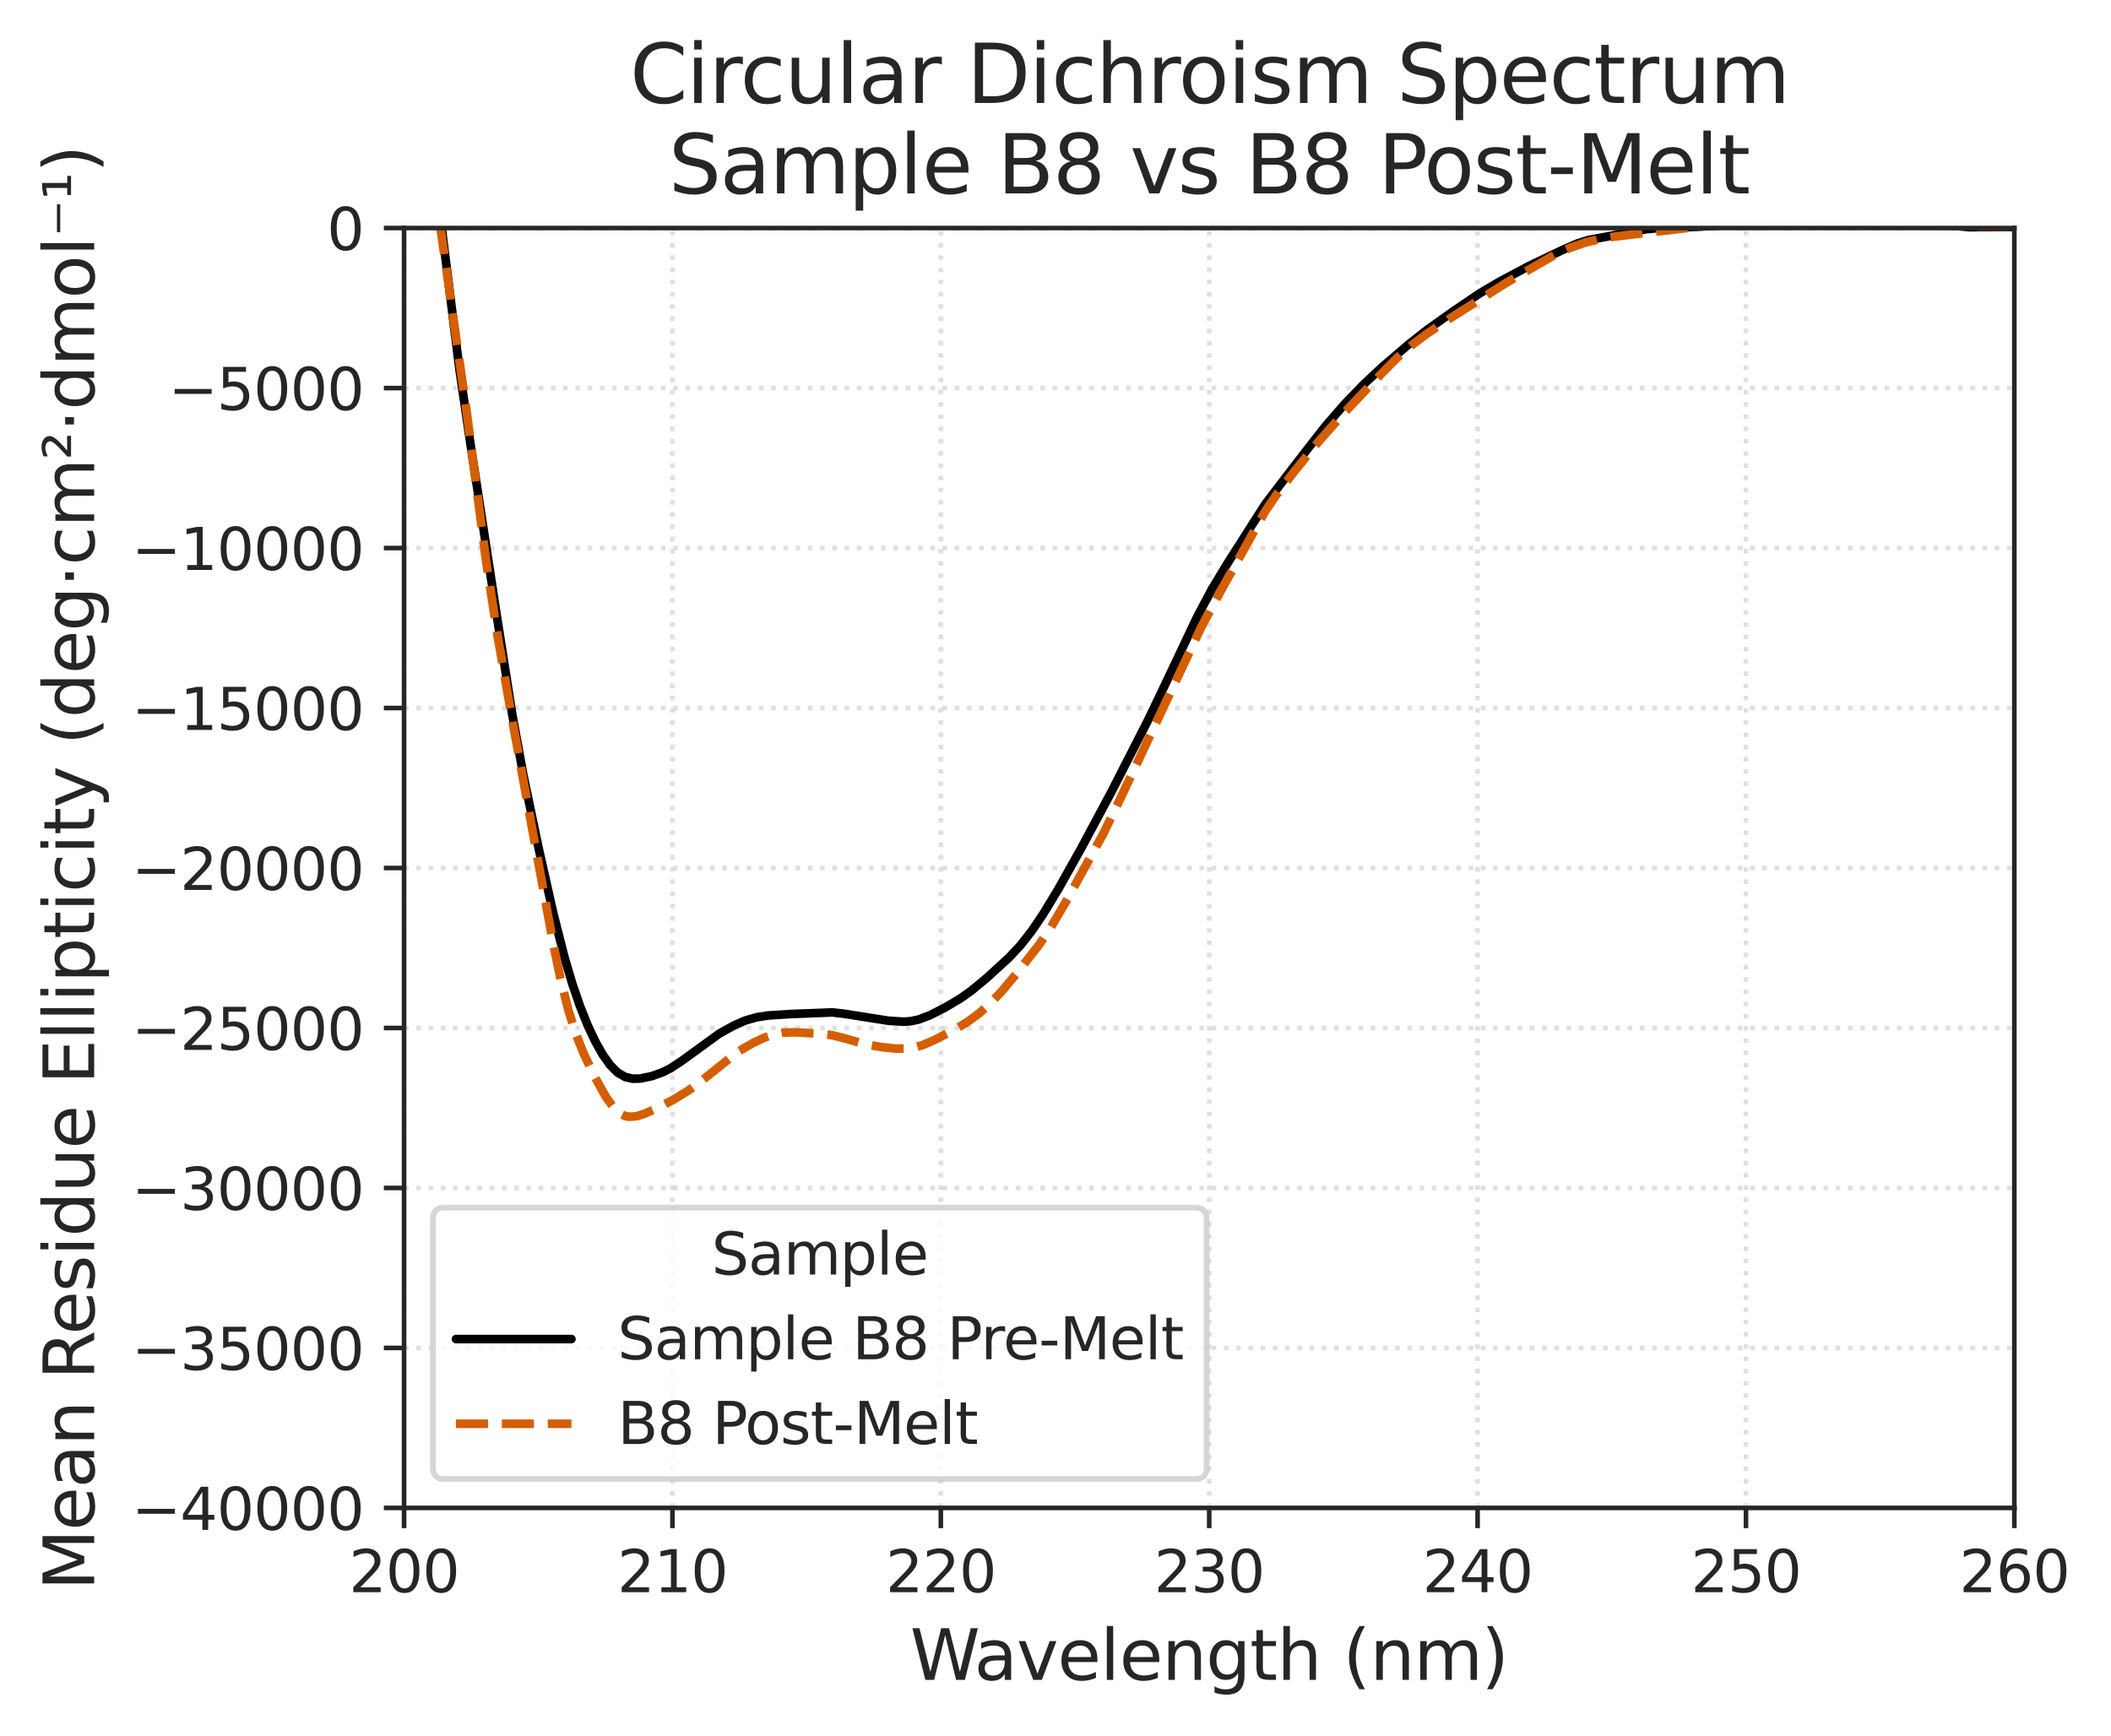 <?xml version="1.0" encoding="utf-8" standalone="no"?>
<!DOCTYPE svg PUBLIC "-//W3C//DTD SVG 1.1//EN"
  "http://www.w3.org/Graphics/SVG/1.1/DTD/svg11.dtd">
<svg xmlns:xlink="http://www.w3.org/1999/xlink" width="365.75pt" height="300.767pt" viewBox="0 0 365.75 300.767" xmlns="http://www.w3.org/2000/svg" version="1.1">
 <defs>
  <style type="text/css">*{stroke-linejoin: round; stroke-linecap: butt}</style>
 </defs>
 <g id="figure_1">
  <g id="patch_1">
   <path d="M 0 300.767 
L 365.75 300.767 
L 365.75 0 
L 0 0 
z
" style="fill: #ffffff"/>
  </g>
  <g id="axes_1">
   <g id="patch_2">
    <path d="M 70.006 261.275 
L 349.006 261.275 
L 349.006 39.515 
L 70.006 39.515 
z
" style="fill: #ffffff"/>
   </g>
   <g id="matplotlib.axis_1">
    <g id="xtick_1">
     <g id="line2d_1">
      <path d="M 70.006 261.275 
L 70.006 39.515 
" clip-path="url(#p752bbd2d7e)" style="fill: none; stroke-dasharray: 0.8,1.32; stroke-dashoffset: 0; stroke: #cccccc; stroke-opacity: 0.6; stroke-width: 0.8"/>
     </g>
     <g id="line2d_2">
      <defs>
       <path id="m4a49bbbcc8" d="M 0 0 
L 0 3.5 
" style="stroke: #262626; stroke-width: 0.8"/>
      </defs>
      <g>
       <use xlink:href="#m4a49bbbcc8" x="70.006" y="261.275" style="fill: #262626; stroke: #262626; stroke-width: 0.8"/>
      </g>
     </g>
     <g id="text_1">
      <!-- 200 -->
      <g style="fill: #262626" transform="translate(60.462 275.873)scale(0.1 -0.1)">
       <defs>
        <path id="DejaVuSans-32" d="M 1228 531 
L 3431 531 
L 3431 0 
L 469 0 
L 469 531 
Q 828 903 1448 1529 
Q 2069 2156 2228 2338 
Q 2531 2678 2651 2914 
Q 2772 3150 2772 3378 
Q 2772 3750 2511 3984 
Q 2250 4219 1831 4219 
Q 1534 4219 1204 4116 
Q 875 4013 500 3803 
L 500 4441 
Q 881 4594 1212 4672 
Q 1544 4750 1819 4750 
Q 2544 4750 2975 4387 
Q 3406 4025 3406 3419 
Q 3406 3131 3298 2873 
Q 3191 2616 2906 2266 
Q 2828 2175 2409 1742 
Q 1991 1309 1228 531 
z
" transform="scale(0.016)"/>
        <path id="DejaVuSans-30" d="M 2034 4250 
Q 1547 4250 1301 3770 
Q 1056 3291 1056 2328 
Q 1056 1369 1301 889 
Q 1547 409 2034 409 
Q 2525 409 2770 889 
Q 3016 1369 3016 2328 
Q 3016 3291 2770 3770 
Q 2525 4250 2034 4250 
z
M 2034 4750 
Q 2819 4750 3233 4129 
Q 3647 3509 3647 2328 
Q 3647 1150 3233 529 
Q 2819 -91 2034 -91 
Q 1250 -91 836 529 
Q 422 1150 422 2328 
Q 422 3509 836 4129 
Q 1250 4750 2034 4750 
z
" transform="scale(0.016)"/>
       </defs>
       <use xlink:href="#DejaVuSans-32"/>
       <use xlink:href="#DejaVuSans-30" x="63.623"/>
       <use xlink:href="#DejaVuSans-30" x="127.246"/>
      </g>
     </g>
    </g>
    <g id="xtick_2">
     <g id="line2d_3">
      <path d="M 116.506 261.275 
L 116.506 39.515 
" clip-path="url(#p752bbd2d7e)" style="fill: none; stroke-dasharray: 0.8,1.32; stroke-dashoffset: 0; stroke: #cccccc; stroke-opacity: 0.6; stroke-width: 0.8"/>
     </g>
     <g id="line2d_4">
      <g>
       <use xlink:href="#m4a49bbbcc8" x="116.506" y="261.275" style="fill: #262626; stroke: #262626; stroke-width: 0.8"/>
      </g>
     </g>
     <g id="text_2">
      <!-- 210 -->
      <g style="fill: #262626" transform="translate(106.962 275.873)scale(0.1 -0.1)">
       <defs>
        <path id="DejaVuSans-31" d="M 794 531 
L 1825 531 
L 1825 4091 
L 703 3866 
L 703 4441 
L 1819 4666 
L 2450 4666 
L 2450 531 
L 3481 531 
L 3481 0 
L 794 0 
L 794 531 
z
" transform="scale(0.016)"/>
       </defs>
       <use xlink:href="#DejaVuSans-32"/>
       <use xlink:href="#DejaVuSans-31" x="63.623"/>
       <use xlink:href="#DejaVuSans-30" x="127.246"/>
      </g>
     </g>
    </g>
    <g id="xtick_3">
     <g id="line2d_5">
      <path d="M 163.006 261.275 
L 163.006 39.515 
" clip-path="url(#p752bbd2d7e)" style="fill: none; stroke-dasharray: 0.8,1.32; stroke-dashoffset: 0; stroke: #cccccc; stroke-opacity: 0.6; stroke-width: 0.8"/>
     </g>
     <g id="line2d_6">
      <g>
       <use xlink:href="#m4a49bbbcc8" x="163.006" y="261.275" style="fill: #262626; stroke: #262626; stroke-width: 0.8"/>
      </g>
     </g>
     <g id="text_3">
      <!-- 220 -->
      <g style="fill: #262626" transform="translate(153.462 275.873)scale(0.1 -0.1)">
       <use xlink:href="#DejaVuSans-32"/>
       <use xlink:href="#DejaVuSans-32" x="63.623"/>
       <use xlink:href="#DejaVuSans-30" x="127.246"/>
      </g>
     </g>
    </g>
    <g id="xtick_4">
     <g id="line2d_7">
      <path d="M 209.506 261.275 
L 209.506 39.515 
" clip-path="url(#p752bbd2d7e)" style="fill: none; stroke-dasharray: 0.8,1.32; stroke-dashoffset: 0; stroke: #cccccc; stroke-opacity: 0.6; stroke-width: 0.8"/>
     </g>
     <g id="line2d_8">
      <g>
       <use xlink:href="#m4a49bbbcc8" x="209.506" y="261.275" style="fill: #262626; stroke: #262626; stroke-width: 0.8"/>
      </g>
     </g>
     <g id="text_4">
      <!-- 230 -->
      <g style="fill: #262626" transform="translate(199.962 275.873)scale(0.1 -0.1)">
       <defs>
        <path id="DejaVuSans-33" d="M 2597 2516 
Q 3050 2419 3304 2112 
Q 3559 1806 3559 1356 
Q 3559 666 3084 287 
Q 2609 -91 1734 -91 
Q 1441 -91 1130 -33 
Q 819 25 488 141 
L 488 750 
Q 750 597 1062 519 
Q 1375 441 1716 441 
Q 2309 441 2620 675 
Q 2931 909 2931 1356 
Q 2931 1769 2642 2001 
Q 2353 2234 1838 2234 
L 1294 2234 
L 1294 2753 
L 1863 2753 
Q 2328 2753 2575 2939 
Q 2822 3125 2822 3475 
Q 2822 3834 2567 4026 
Q 2313 4219 1838 4219 
Q 1578 4219 1281 4162 
Q 984 4106 628 3988 
L 628 4550 
Q 988 4650 1302 4700 
Q 1616 4750 1894 4750 
Q 2613 4750 3031 4423 
Q 3450 4097 3450 3541 
Q 3450 3153 3228 2886 
Q 3006 2619 2597 2516 
z
" transform="scale(0.016)"/>
       </defs>
       <use xlink:href="#DejaVuSans-32"/>
       <use xlink:href="#DejaVuSans-33" x="63.623"/>
       <use xlink:href="#DejaVuSans-30" x="127.246"/>
      </g>
     </g>
    </g>
    <g id="xtick_5">
     <g id="line2d_9">
      <path d="M 256.006 261.275 
L 256.006 39.515 
" clip-path="url(#p752bbd2d7e)" style="fill: none; stroke-dasharray: 0.8,1.32; stroke-dashoffset: 0; stroke: #cccccc; stroke-opacity: 0.6; stroke-width: 0.8"/>
     </g>
     <g id="line2d_10">
      <g>
       <use xlink:href="#m4a49bbbcc8" x="256.006" y="261.275" style="fill: #262626; stroke: #262626; stroke-width: 0.8"/>
      </g>
     </g>
     <g id="text_5">
      <!-- 240 -->
      <g style="fill: #262626" transform="translate(246.462 275.873)scale(0.1 -0.1)">
       <defs>
        <path id="DejaVuSans-34" d="M 2419 4116 
L 825 1625 
L 2419 1625 
L 2419 4116 
z
M 2253 4666 
L 3047 4666 
L 3047 1625 
L 3713 1625 
L 3713 1100 
L 3047 1100 
L 3047 0 
L 2419 0 
L 2419 1100 
L 313 1100 
L 313 1709 
L 2253 4666 
z
" transform="scale(0.016)"/>
       </defs>
       <use xlink:href="#DejaVuSans-32"/>
       <use xlink:href="#DejaVuSans-34" x="63.623"/>
       <use xlink:href="#DejaVuSans-30" x="127.246"/>
      </g>
     </g>
    </g>
    <g id="xtick_6">
     <g id="line2d_11">
      <path d="M 302.506 261.275 
L 302.506 39.515 
" clip-path="url(#p752bbd2d7e)" style="fill: none; stroke-dasharray: 0.8,1.32; stroke-dashoffset: 0; stroke: #cccccc; stroke-opacity: 0.6; stroke-width: 0.8"/>
     </g>
     <g id="line2d_12">
      <g>
       <use xlink:href="#m4a49bbbcc8" x="302.506" y="261.275" style="fill: #262626; stroke: #262626; stroke-width: 0.8"/>
      </g>
     </g>
     <g id="text_6">
      <!-- 250 -->
      <g style="fill: #262626" transform="translate(292.962 275.873)scale(0.1 -0.1)">
       <defs>
        <path id="DejaVuSans-35" d="M 691 4666 
L 3169 4666 
L 3169 4134 
L 1269 4134 
L 1269 2991 
Q 1406 3038 1543 3061 
Q 1681 3084 1819 3084 
Q 2600 3084 3056 2656 
Q 3513 2228 3513 1497 
Q 3513 744 3044 326 
Q 2575 -91 1722 -91 
Q 1428 -91 1123 -41 
Q 819 9 494 109 
L 494 744 
Q 775 591 1075 516 
Q 1375 441 1709 441 
Q 2250 441 2565 725 
Q 2881 1009 2881 1497 
Q 2881 1984 2565 2268 
Q 2250 2553 1709 2553 
Q 1456 2553 1204 2497 
Q 953 2441 691 2322 
L 691 4666 
z
" transform="scale(0.016)"/>
       </defs>
       <use xlink:href="#DejaVuSans-32"/>
       <use xlink:href="#DejaVuSans-35" x="63.623"/>
       <use xlink:href="#DejaVuSans-30" x="127.246"/>
      </g>
     </g>
    </g>
    <g id="xtick_7">
     <g id="line2d_13">
      <path d="M 349.006 261.275 
L 349.006 39.515 
" clip-path="url(#p752bbd2d7e)" style="fill: none; stroke-dasharray: 0.8,1.32; stroke-dashoffset: 0; stroke: #cccccc; stroke-opacity: 0.6; stroke-width: 0.8"/>
     </g>
     <g id="line2d_14">
      <g>
       <use xlink:href="#m4a49bbbcc8" x="349.006" y="261.275" style="fill: #262626; stroke: #262626; stroke-width: 0.8"/>
      </g>
     </g>
     <g id="text_7">
      <!-- 260 -->
      <g style="fill: #262626" transform="translate(339.462 275.873)scale(0.1 -0.1)">
       <defs>
        <path id="DejaVuSans-36" d="M 2113 2584 
Q 1688 2584 1439 2293 
Q 1191 2003 1191 1497 
Q 1191 994 1439 701 
Q 1688 409 2113 409 
Q 2538 409 2786 701 
Q 3034 994 3034 1497 
Q 3034 2003 2786 2293 
Q 2538 2584 2113 2584 
z
M 3366 4563 
L 3366 3988 
Q 3128 4100 2886 4159 
Q 2644 4219 2406 4219 
Q 1781 4219 1451 3797 
Q 1122 3375 1075 2522 
Q 1259 2794 1537 2939 
Q 1816 3084 2150 3084 
Q 2853 3084 3261 2657 
Q 3669 2231 3669 1497 
Q 3669 778 3244 343 
Q 2819 -91 2113 -91 
Q 1303 -91 875 529 
Q 447 1150 447 2328 
Q 447 3434 972 4092 
Q 1497 4750 2381 4750 
Q 2619 4750 2861 4703 
Q 3103 4656 3366 4563 
z
" transform="scale(0.016)"/>
       </defs>
       <use xlink:href="#DejaVuSans-32"/>
       <use xlink:href="#DejaVuSans-36" x="63.623"/>
       <use xlink:href="#DejaVuSans-30" x="127.246"/>
      </g>
     </g>
    </g>
    <g id="text_8">
     <!-- Wavelength (nm) -->
     <g style="fill: #262626" transform="translate(157.675 291.071)scale(0.12 -0.12)">
      <defs>
       <path id="DejaVuSans-57" d="M 213 4666 
L 850 4666 
L 1831 722 
L 2809 4666 
L 3519 4666 
L 4500 722 
L 5478 4666 
L 6119 4666 
L 4947 0 
L 4153 0 
L 3169 4050 
L 2175 0 
L 1381 0 
L 213 4666 
z
" transform="scale(0.016)"/>
       <path id="DejaVuSans-61" d="M 2194 1759 
Q 1497 1759 1228 1600 
Q 959 1441 959 1056 
Q 959 750 1161 570 
Q 1363 391 1709 391 
Q 2188 391 2477 730 
Q 2766 1069 2766 1631 
L 2766 1759 
L 2194 1759 
z
M 3341 1997 
L 3341 0 
L 2766 0 
L 2766 531 
Q 2569 213 2275 61 
Q 1981 -91 1556 -91 
Q 1019 -91 701 211 
Q 384 513 384 1019 
Q 384 1609 779 1909 
Q 1175 2209 1959 2209 
L 2766 2209 
L 2766 2266 
Q 2766 2663 2505 2880 
Q 2244 3097 1772 3097 
Q 1472 3097 1187 3025 
Q 903 2953 641 2809 
L 641 3341 
Q 956 3463 1253 3523 
Q 1550 3584 1831 3584 
Q 2591 3584 2966 3190 
Q 3341 2797 3341 1997 
z
" transform="scale(0.016)"/>
       <path id="DejaVuSans-76" d="M 191 3500 
L 800 3500 
L 1894 563 
L 2988 3500 
L 3597 3500 
L 2284 0 
L 1503 0 
L 191 3500 
z
" transform="scale(0.016)"/>
       <path id="DejaVuSans-65" d="M 3597 1894 
L 3597 1613 
L 953 1613 
Q 991 1019 1311 708 
Q 1631 397 2203 397 
Q 2534 397 2845 478 
Q 3156 559 3463 722 
L 3463 178 
Q 3153 47 2828 -22 
Q 2503 -91 2169 -91 
Q 1331 -91 842 396 
Q 353 884 353 1716 
Q 353 2575 817 3079 
Q 1281 3584 2069 3584 
Q 2775 3584 3186 3129 
Q 3597 2675 3597 1894 
z
M 3022 2063 
Q 3016 2534 2758 2815 
Q 2500 3097 2075 3097 
Q 1594 3097 1305 2825 
Q 1016 2553 972 2059 
L 3022 2063 
z
" transform="scale(0.016)"/>
       <path id="DejaVuSans-6c" d="M 603 4863 
L 1178 4863 
L 1178 0 
L 603 0 
L 603 4863 
z
" transform="scale(0.016)"/>
       <path id="DejaVuSans-6e" d="M 3513 2113 
L 3513 0 
L 2938 0 
L 2938 2094 
Q 2938 2591 2744 2837 
Q 2550 3084 2163 3084 
Q 1697 3084 1428 2787 
Q 1159 2491 1159 1978 
L 1159 0 
L 581 0 
L 581 3500 
L 1159 3500 
L 1159 2956 
Q 1366 3272 1645 3428 
Q 1925 3584 2291 3584 
Q 2894 3584 3203 3211 
Q 3513 2838 3513 2113 
z
" transform="scale(0.016)"/>
       <path id="DejaVuSans-67" d="M 2906 1791 
Q 2906 2416 2648 2759 
Q 2391 3103 1925 3103 
Q 1463 3103 1205 2759 
Q 947 2416 947 1791 
Q 947 1169 1205 825 
Q 1463 481 1925 481 
Q 2391 481 2648 825 
Q 2906 1169 2906 1791 
z
M 3481 434 
Q 3481 -459 3084 -895 
Q 2688 -1331 1869 -1331 
Q 1566 -1331 1297 -1286 
Q 1028 -1241 775 -1147 
L 775 -588 
Q 1028 -725 1275 -790 
Q 1522 -856 1778 -856 
Q 2344 -856 2625 -561 
Q 2906 -266 2906 331 
L 2906 616 
Q 2728 306 2450 153 
Q 2172 0 1784 0 
Q 1141 0 747 490 
Q 353 981 353 1791 
Q 353 2603 747 3093 
Q 1141 3584 1784 3584 
Q 2172 3584 2450 3431 
Q 2728 3278 2906 2969 
L 2906 3500 
L 3481 3500 
L 3481 434 
z
" transform="scale(0.016)"/>
       <path id="DejaVuSans-74" d="M 1172 4494 
L 1172 3500 
L 2356 3500 
L 2356 3053 
L 1172 3053 
L 1172 1153 
Q 1172 725 1289 603 
Q 1406 481 1766 481 
L 2356 481 
L 2356 0 
L 1766 0 
Q 1100 0 847 248 
Q 594 497 594 1153 
L 594 3053 
L 172 3053 
L 172 3500 
L 594 3500 
L 594 4494 
L 1172 4494 
z
" transform="scale(0.016)"/>
       <path id="DejaVuSans-68" d="M 3513 2113 
L 3513 0 
L 2938 0 
L 2938 2094 
Q 2938 2591 2744 2837 
Q 2550 3084 2163 3084 
Q 1697 3084 1428 2787 
Q 1159 2491 1159 1978 
L 1159 0 
L 581 0 
L 581 4863 
L 1159 4863 
L 1159 2956 
Q 1366 3272 1645 3428 
Q 1925 3584 2291 3584 
Q 2894 3584 3203 3211 
Q 3513 2838 3513 2113 
z
" transform="scale(0.016)"/>
       <path id="DejaVuSans-20" transform="scale(0.016)"/>
       <path id="DejaVuSans-28" d="M 1984 4856 
Q 1566 4138 1362 3434 
Q 1159 2731 1159 2009 
Q 1159 1288 1364 580 
Q 1569 -128 1984 -844 
L 1484 -844 
Q 1016 -109 783 600 
Q 550 1309 550 2009 
Q 550 2706 781 3412 
Q 1013 4119 1484 4856 
L 1984 4856 
z
" transform="scale(0.016)"/>
       <path id="DejaVuSans-6d" d="M 3328 2828 
Q 3544 3216 3844 3400 
Q 4144 3584 4550 3584 
Q 5097 3584 5394 3201 
Q 5691 2819 5691 2113 
L 5691 0 
L 5113 0 
L 5113 2094 
Q 5113 2597 4934 2840 
Q 4756 3084 4391 3084 
Q 3944 3084 3684 2787 
Q 3425 2491 3425 1978 
L 3425 0 
L 2847 0 
L 2847 2094 
Q 2847 2600 2669 2842 
Q 2491 3084 2119 3084 
Q 1678 3084 1418 2786 
Q 1159 2488 1159 1978 
L 1159 0 
L 581 0 
L 581 3500 
L 1159 3500 
L 1159 2956 
Q 1356 3278 1631 3431 
Q 1906 3584 2284 3584 
Q 2666 3584 2933 3390 
Q 3200 3197 3328 2828 
z
" transform="scale(0.016)"/>
       <path id="DejaVuSans-29" d="M 513 4856 
L 1013 4856 
Q 1481 4119 1714 3412 
Q 1947 2706 1947 2009 
Q 1947 1309 1714 600 
Q 1481 -109 1013 -844 
L 513 -844 
Q 928 -128 1133 580 
Q 1338 1288 1338 2009 
Q 1338 2731 1133 3434 
Q 928 4138 513 4856 
z
" transform="scale(0.016)"/>
      </defs>
      <use xlink:href="#DejaVuSans-57"/>
      <use xlink:href="#DejaVuSans-61" x="92.502"/>
      <use xlink:href="#DejaVuSans-76" x="153.781"/>
      <use xlink:href="#DejaVuSans-65" x="212.961"/>
      <use xlink:href="#DejaVuSans-6c" x="274.484"/>
      <use xlink:href="#DejaVuSans-65" x="302.268"/>
      <use xlink:href="#DejaVuSans-6e" x="363.791"/>
      <use xlink:href="#DejaVuSans-67" x="427.17"/>
      <use xlink:href="#DejaVuSans-74" x="490.646"/>
      <use xlink:href="#DejaVuSans-68" x="529.855"/>
      <use xlink:href="#DejaVuSans-20" x="593.234"/>
      <use xlink:href="#DejaVuSans-28" x="625.021"/>
      <use xlink:href="#DejaVuSans-6e" x="664.035"/>
      <use xlink:href="#DejaVuSans-6d" x="727.414"/>
      <use xlink:href="#DejaVuSans-29" x="824.826"/>
     </g>
    </g>
   </g>
   <g id="matplotlib.axis_2">
    <g id="ytick_1">
     <g id="line2d_15">
      <path d="M 70.006 261.275 
L 349.006 261.275 
" clip-path="url(#p752bbd2d7e)" style="fill: none; stroke-dasharray: 0.8,1.32; stroke-dashoffset: 0; stroke: #cccccc; stroke-opacity: 0.6; stroke-width: 0.8"/>
     </g>
     <g id="line2d_16">
      <defs>
       <path id="mcf465ae8a6" d="M 0 0 
L -3.5 0 
" style="stroke: #262626; stroke-width: 0.8"/>
      </defs>
      <g>
       <use xlink:href="#mcf465ae8a6" x="70.006" y="261.275" style="fill: #262626; stroke: #262626; stroke-width: 0.8"/>
      </g>
     </g>
     <g id="text_9">
      <!-- −40000 -->
      <g style="fill: #262626" transform="translate(22.814 265.074)scale(0.1 -0.1)">
       <defs>
        <path id="DejaVuSans-2212" d="M 678 2272 
L 4684 2272 
L 4684 1741 
L 678 1741 
L 678 2272 
z
" transform="scale(0.016)"/>
       </defs>
       <use xlink:href="#DejaVuSans-2212"/>
       <use xlink:href="#DejaVuSans-34" x="83.789"/>
       <use xlink:href="#DejaVuSans-30" x="147.412"/>
       <use xlink:href="#DejaVuSans-30" x="211.035"/>
       <use xlink:href="#DejaVuSans-30" x="274.658"/>
       <use xlink:href="#DejaVuSans-30" x="338.281"/>
      </g>
     </g>
    </g>
    <g id="ytick_2">
     <g id="line2d_17">
      <path d="M 70.006 233.555 
L 349.006 233.555 
" clip-path="url(#p752bbd2d7e)" style="fill: none; stroke-dasharray: 0.8,1.32; stroke-dashoffset: 0; stroke: #cccccc; stroke-opacity: 0.6; stroke-width: 0.8"/>
     </g>
     <g id="line2d_18">
      <g>
       <use xlink:href="#mcf465ae8a6" x="70.006" y="233.555" style="fill: #262626; stroke: #262626; stroke-width: 0.8"/>
      </g>
     </g>
     <g id="text_10">
      <!-- −35000 -->
      <g style="fill: #262626" transform="translate(22.814 237.354)scale(0.1 -0.1)">
       <use xlink:href="#DejaVuSans-2212"/>
       <use xlink:href="#DejaVuSans-33" x="83.789"/>
       <use xlink:href="#DejaVuSans-35" x="147.412"/>
       <use xlink:href="#DejaVuSans-30" x="211.035"/>
       <use xlink:href="#DejaVuSans-30" x="274.658"/>
       <use xlink:href="#DejaVuSans-30" x="338.281"/>
      </g>
     </g>
    </g>
    <g id="ytick_3">
     <g id="line2d_19">
      <path d="M 70.006 205.835 
L 349.006 205.835 
" clip-path="url(#p752bbd2d7e)" style="fill: none; stroke-dasharray: 0.8,1.32; stroke-dashoffset: 0; stroke: #cccccc; stroke-opacity: 0.6; stroke-width: 0.8"/>
     </g>
     <g id="line2d_20">
      <g>
       <use xlink:href="#mcf465ae8a6" x="70.006" y="205.835" style="fill: #262626; stroke: #262626; stroke-width: 0.8"/>
      </g>
     </g>
     <g id="text_11">
      <!-- −30000 -->
      <g style="fill: #262626" transform="translate(22.814 209.634)scale(0.1 -0.1)">
       <use xlink:href="#DejaVuSans-2212"/>
       <use xlink:href="#DejaVuSans-33" x="83.789"/>
       <use xlink:href="#DejaVuSans-30" x="147.412"/>
       <use xlink:href="#DejaVuSans-30" x="211.035"/>
       <use xlink:href="#DejaVuSans-30" x="274.658"/>
       <use xlink:href="#DejaVuSans-30" x="338.281"/>
      </g>
     </g>
    </g>
    <g id="ytick_4">
     <g id="line2d_21">
      <path d="M 70.006 178.115 
L 349.006 178.115 
" clip-path="url(#p752bbd2d7e)" style="fill: none; stroke-dasharray: 0.8,1.32; stroke-dashoffset: 0; stroke: #cccccc; stroke-opacity: 0.6; stroke-width: 0.8"/>
     </g>
     <g id="line2d_22">
      <g>
       <use xlink:href="#mcf465ae8a6" x="70.006" y="178.115" style="fill: #262626; stroke: #262626; stroke-width: 0.8"/>
      </g>
     </g>
     <g id="text_12">
      <!-- −25000 -->
      <g style="fill: #262626" transform="translate(22.814 181.914)scale(0.1 -0.1)">
       <use xlink:href="#DejaVuSans-2212"/>
       <use xlink:href="#DejaVuSans-32" x="83.789"/>
       <use xlink:href="#DejaVuSans-35" x="147.412"/>
       <use xlink:href="#DejaVuSans-30" x="211.035"/>
       <use xlink:href="#DejaVuSans-30" x="274.658"/>
       <use xlink:href="#DejaVuSans-30" x="338.281"/>
      </g>
     </g>
    </g>
    <g id="ytick_5">
     <g id="line2d_23">
      <path d="M 70.006 150.395 
L 349.006 150.395 
" clip-path="url(#p752bbd2d7e)" style="fill: none; stroke-dasharray: 0.8,1.32; stroke-dashoffset: 0; stroke: #cccccc; stroke-opacity: 0.6; stroke-width: 0.8"/>
     </g>
     <g id="line2d_24">
      <g>
       <use xlink:href="#mcf465ae8a6" x="70.006" y="150.395" style="fill: #262626; stroke: #262626; stroke-width: 0.8"/>
      </g>
     </g>
     <g id="text_13">
      <!-- −20000 -->
      <g style="fill: #262626" transform="translate(22.814 154.194)scale(0.1 -0.1)">
       <use xlink:href="#DejaVuSans-2212"/>
       <use xlink:href="#DejaVuSans-32" x="83.789"/>
       <use xlink:href="#DejaVuSans-30" x="147.412"/>
       <use xlink:href="#DejaVuSans-30" x="211.035"/>
       <use xlink:href="#DejaVuSans-30" x="274.658"/>
       <use xlink:href="#DejaVuSans-30" x="338.281"/>
      </g>
     </g>
    </g>
    <g id="ytick_6">
     <g id="line2d_25">
      <path d="M 70.006 122.675 
L 349.006 122.675 
" clip-path="url(#p752bbd2d7e)" style="fill: none; stroke-dasharray: 0.8,1.32; stroke-dashoffset: 0; stroke: #cccccc; stroke-opacity: 0.6; stroke-width: 0.8"/>
     </g>
     <g id="line2d_26">
      <g>
       <use xlink:href="#mcf465ae8a6" x="70.006" y="122.675" style="fill: #262626; stroke: #262626; stroke-width: 0.8"/>
      </g>
     </g>
     <g id="text_14">
      <!-- −15000 -->
      <g style="fill: #262626" transform="translate(22.814 126.474)scale(0.1 -0.1)">
       <use xlink:href="#DejaVuSans-2212"/>
       <use xlink:href="#DejaVuSans-31" x="83.789"/>
       <use xlink:href="#DejaVuSans-35" x="147.412"/>
       <use xlink:href="#DejaVuSans-30" x="211.035"/>
       <use xlink:href="#DejaVuSans-30" x="274.658"/>
       <use xlink:href="#DejaVuSans-30" x="338.281"/>
      </g>
     </g>
    </g>
    <g id="ytick_7">
     <g id="line2d_27">
      <path d="M 70.006 94.955 
L 349.006 94.955 
" clip-path="url(#p752bbd2d7e)" style="fill: none; stroke-dasharray: 0.8,1.32; stroke-dashoffset: 0; stroke: #cccccc; stroke-opacity: 0.6; stroke-width: 0.8"/>
     </g>
     <g id="line2d_28">
      <g>
       <use xlink:href="#mcf465ae8a6" x="70.006" y="94.955" style="fill: #262626; stroke: #262626; stroke-width: 0.8"/>
      </g>
     </g>
     <g id="text_15">
      <!-- −10000 -->
      <g style="fill: #262626" transform="translate(22.814 98.754)scale(0.1 -0.1)">
       <use xlink:href="#DejaVuSans-2212"/>
       <use xlink:href="#DejaVuSans-31" x="83.789"/>
       <use xlink:href="#DejaVuSans-30" x="147.412"/>
       <use xlink:href="#DejaVuSans-30" x="211.035"/>
       <use xlink:href="#DejaVuSans-30" x="274.658"/>
       <use xlink:href="#DejaVuSans-30" x="338.281"/>
      </g>
     </g>
    </g>
    <g id="ytick_8">
     <g id="line2d_29">
      <path d="M 70.006 67.235 
L 349.006 67.235 
" clip-path="url(#p752bbd2d7e)" style="fill: none; stroke-dasharray: 0.8,1.32; stroke-dashoffset: 0; stroke: #cccccc; stroke-opacity: 0.6; stroke-width: 0.8"/>
     </g>
     <g id="line2d_30">
      <g>
       <use xlink:href="#mcf465ae8a6" x="70.006" y="67.235" style="fill: #262626; stroke: #262626; stroke-width: 0.8"/>
      </g>
     </g>
     <g id="text_16">
      <!-- −5000 -->
      <g style="fill: #262626" transform="translate(29.176 71.034)scale(0.1 -0.1)">
       <use xlink:href="#DejaVuSans-2212"/>
       <use xlink:href="#DejaVuSans-35" x="83.789"/>
       <use xlink:href="#DejaVuSans-30" x="147.412"/>
       <use xlink:href="#DejaVuSans-30" x="211.035"/>
       <use xlink:href="#DejaVuSans-30" x="274.658"/>
      </g>
     </g>
    </g>
    <g id="ytick_9">
     <g id="line2d_31">
      <path d="M 70.006 39.515 
L 349.006 39.515 
" clip-path="url(#p752bbd2d7e)" style="fill: none; stroke-dasharray: 0.8,1.32; stroke-dashoffset: 0; stroke: #cccccc; stroke-opacity: 0.6; stroke-width: 0.8"/>
     </g>
     <g id="line2d_32">
      <g>
       <use xlink:href="#mcf465ae8a6" x="70.006" y="39.515" style="fill: #262626; stroke: #262626; stroke-width: 0.8"/>
      </g>
     </g>
     <g id="text_17">
      <!-- 0 -->
      <g style="fill: #262626" transform="translate(56.643 43.314)scale(0.1 -0.1)">
       <use xlink:href="#DejaVuSans-30"/>
      </g>
     </g>
    </g>
    <g id="text_18">
     <!-- Mean Residue Ellipticity (deg·cm²·dmol⁻¹) -->
     <g style="fill: #262626" transform="translate(16.318 275.558)rotate(-90)scale(0.12 -0.12)">
      <defs>
       <path id="DejaVuSans-4d" d="M 628 4666 
L 1569 4666 
L 2759 1491 
L 3956 4666 
L 4897 4666 
L 4897 0 
L 4281 0 
L 4281 4097 
L 3078 897 
L 2444 897 
L 1241 4097 
L 1241 0 
L 628 0 
L 628 4666 
z
" transform="scale(0.016)"/>
       <path id="DejaVuSans-52" d="M 2841 2188 
Q 3044 2119 3236 1894 
Q 3428 1669 3622 1275 
L 4263 0 
L 3584 0 
L 2988 1197 
Q 2756 1666 2539 1819 
Q 2322 1972 1947 1972 
L 1259 1972 
L 1259 0 
L 628 0 
L 628 4666 
L 2053 4666 
Q 2853 4666 3247 4331 
Q 3641 3997 3641 3322 
Q 3641 2881 3436 2590 
Q 3231 2300 2841 2188 
z
M 1259 4147 
L 1259 2491 
L 2053 2491 
Q 2509 2491 2742 2702 
Q 2975 2913 2975 3322 
Q 2975 3731 2742 3939 
Q 2509 4147 2053 4147 
L 1259 4147 
z
" transform="scale(0.016)"/>
       <path id="DejaVuSans-73" d="M 2834 3397 
L 2834 2853 
Q 2591 2978 2328 3040 
Q 2066 3103 1784 3103 
Q 1356 3103 1142 2972 
Q 928 2841 928 2578 
Q 928 2378 1081 2264 
Q 1234 2150 1697 2047 
L 1894 2003 
Q 2506 1872 2764 1633 
Q 3022 1394 3022 966 
Q 3022 478 2636 193 
Q 2250 -91 1575 -91 
Q 1294 -91 989 -36 
Q 684 19 347 128 
L 347 722 
Q 666 556 975 473 
Q 1284 391 1588 391 
Q 1994 391 2212 530 
Q 2431 669 2431 922 
Q 2431 1156 2273 1281 
Q 2116 1406 1581 1522 
L 1381 1569 
Q 847 1681 609 1914 
Q 372 2147 372 2553 
Q 372 3047 722 3315 
Q 1072 3584 1716 3584 
Q 2034 3584 2315 3537 
Q 2597 3491 2834 3397 
z
" transform="scale(0.016)"/>
       <path id="DejaVuSans-69" d="M 603 3500 
L 1178 3500 
L 1178 0 
L 603 0 
L 603 3500 
z
M 603 4863 
L 1178 4863 
L 1178 4134 
L 603 4134 
L 603 4863 
z
" transform="scale(0.016)"/>
       <path id="DejaVuSans-64" d="M 2906 2969 
L 2906 4863 
L 3481 4863 
L 3481 0 
L 2906 0 
L 2906 525 
Q 2725 213 2448 61 
Q 2172 -91 1784 -91 
Q 1150 -91 751 415 
Q 353 922 353 1747 
Q 353 2572 751 3078 
Q 1150 3584 1784 3584 
Q 2172 3584 2448 3432 
Q 2725 3281 2906 2969 
z
M 947 1747 
Q 947 1113 1208 752 
Q 1469 391 1925 391 
Q 2381 391 2643 752 
Q 2906 1113 2906 1747 
Q 2906 2381 2643 2742 
Q 2381 3103 1925 3103 
Q 1469 3103 1208 2742 
Q 947 2381 947 1747 
z
" transform="scale(0.016)"/>
       <path id="DejaVuSans-75" d="M 544 1381 
L 544 3500 
L 1119 3500 
L 1119 1403 
Q 1119 906 1312 657 
Q 1506 409 1894 409 
Q 2359 409 2629 706 
Q 2900 1003 2900 1516 
L 2900 3500 
L 3475 3500 
L 3475 0 
L 2900 0 
L 2900 538 
Q 2691 219 2414 64 
Q 2138 -91 1772 -91 
Q 1169 -91 856 284 
Q 544 659 544 1381 
z
M 1991 3584 
L 1991 3584 
z
" transform="scale(0.016)"/>
       <path id="DejaVuSans-45" d="M 628 4666 
L 3578 4666 
L 3578 4134 
L 1259 4134 
L 1259 2753 
L 3481 2753 
L 3481 2222 
L 1259 2222 
L 1259 531 
L 3634 531 
L 3634 0 
L 628 0 
L 628 4666 
z
" transform="scale(0.016)"/>
       <path id="DejaVuSans-70" d="M 1159 525 
L 1159 -1331 
L 581 -1331 
L 581 3500 
L 1159 3500 
L 1159 2969 
Q 1341 3281 1617 3432 
Q 1894 3584 2278 3584 
Q 2916 3584 3314 3078 
Q 3713 2572 3713 1747 
Q 3713 922 3314 415 
Q 2916 -91 2278 -91 
Q 1894 -91 1617 61 
Q 1341 213 1159 525 
z
M 3116 1747 
Q 3116 2381 2855 2742 
Q 2594 3103 2138 3103 
Q 1681 3103 1420 2742 
Q 1159 2381 1159 1747 
Q 1159 1113 1420 752 
Q 1681 391 2138 391 
Q 2594 391 2855 752 
Q 3116 1113 3116 1747 
z
" transform="scale(0.016)"/>
       <path id="DejaVuSans-63" d="M 3122 3366 
L 3122 2828 
Q 2878 2963 2633 3030 
Q 2388 3097 2138 3097 
Q 1578 3097 1268 2742 
Q 959 2388 959 1747 
Q 959 1106 1268 751 
Q 1578 397 2138 397 
Q 2388 397 2633 464 
Q 2878 531 3122 666 
L 3122 134 
Q 2881 22 2623 -34 
Q 2366 -91 2075 -91 
Q 1284 -91 818 406 
Q 353 903 353 1747 
Q 353 2603 823 3093 
Q 1294 3584 2113 3584 
Q 2378 3584 2631 3529 
Q 2884 3475 3122 3366 
z
" transform="scale(0.016)"/>
       <path id="DejaVuSans-79" d="M 2059 -325 
Q 1816 -950 1584 -1140 
Q 1353 -1331 966 -1331 
L 506 -1331 
L 506 -850 
L 844 -850 
Q 1081 -850 1212 -737 
Q 1344 -625 1503 -206 
L 1606 56 
L 191 3500 
L 800 3500 
L 1894 763 
L 2988 3500 
L 3597 3500 
L 2059 -325 
z
" transform="scale(0.016)"/>
       <path id="DejaVuSans-b7" d="M 684 2619 
L 1344 2619 
L 1344 1825 
L 684 1825 
L 684 2619 
z
" transform="scale(0.016)"/>
       <path id="DejaVuSans-b2" d="M 838 2444 
L 2163 2444 
L 2163 2088 
L 294 2088 
L 294 2431 
Q 400 2528 597 2703 
Q 1672 3656 1672 3950 
Q 1672 4156 1509 4282 
Q 1347 4409 1081 4409 
Q 919 4409 728 4354 
Q 538 4300 313 4191 
L 313 4575 
Q 553 4663 761 4706 
Q 969 4750 1147 4750 
Q 1600 4750 1872 4544 
Q 2144 4338 2144 4000 
Q 2144 3566 1109 2678 
Q 934 2528 838 2444 
z
" transform="scale(0.016)"/>
       <path id="DejaVuSans-6f" d="M 1959 3097 
Q 1497 3097 1228 2736 
Q 959 2375 959 1747 
Q 959 1119 1226 758 
Q 1494 397 1959 397 
Q 2419 397 2687 759 
Q 2956 1122 2956 1747 
Q 2956 2369 2687 2733 
Q 2419 3097 1959 3097 
z
M 1959 3584 
Q 2709 3584 3137 3096 
Q 3566 2609 3566 1747 
Q 3566 888 3137 398 
Q 2709 -91 1959 -91 
Q 1206 -91 779 398 
Q 353 888 353 1747 
Q 353 2609 779 3096 
Q 1206 3584 1959 3584 
z
" transform="scale(0.016)"/>
       <path id="DejaVuSans-207b" d="M 428 3359 
L 2950 3359 
L 2950 3063 
L 428 3063 
L 428 3359 
z
" transform="scale(0.016)"/>
       <path id="DejaVuSans-b9" d="M 488 2431 
L 1125 2431 
L 1125 4341 
L 428 4213 
L 428 4575 
L 1147 4697 
L 1575 4697 
L 1575 2431 
L 2216 2431 
L 2216 2088 
L 488 2088 
L 488 2431 
z
" transform="scale(0.016)"/>
      </defs>
      <use xlink:href="#DejaVuSans-4d"/>
      <use xlink:href="#DejaVuSans-65" x="86.279"/>
      <use xlink:href="#DejaVuSans-61" x="147.803"/>
      <use xlink:href="#DejaVuSans-6e" x="209.082"/>
      <use xlink:href="#DejaVuSans-20" x="272.461"/>
      <use xlink:href="#DejaVuSans-52" x="304.248"/>
      <use xlink:href="#DejaVuSans-65" x="369.23"/>
      <use xlink:href="#DejaVuSans-73" x="430.754"/>
      <use xlink:href="#DejaVuSans-69" x="482.854"/>
      <use xlink:href="#DejaVuSans-64" x="510.637"/>
      <use xlink:href="#DejaVuSans-75" x="574.113"/>
      <use xlink:href="#DejaVuSans-65" x="637.492"/>
      <use xlink:href="#DejaVuSans-20" x="699.016"/>
      <use xlink:href="#DejaVuSans-45" x="730.803"/>
      <use xlink:href="#DejaVuSans-6c" x="793.986"/>
      <use xlink:href="#DejaVuSans-6c" x="821.77"/>
      <use xlink:href="#DejaVuSans-69" x="849.553"/>
      <use xlink:href="#DejaVuSans-70" x="877.336"/>
      <use xlink:href="#DejaVuSans-74" x="940.812"/>
      <use xlink:href="#DejaVuSans-69" x="980.021"/>
      <use xlink:href="#DejaVuSans-63" x="1007.805"/>
      <use xlink:href="#DejaVuSans-69" x="1062.785"/>
      <use xlink:href="#DejaVuSans-74" x="1090.568"/>
      <use xlink:href="#DejaVuSans-79" x="1129.777"/>
      <use xlink:href="#DejaVuSans-20" x="1188.957"/>
      <use xlink:href="#DejaVuSans-28" x="1220.744"/>
      <use xlink:href="#DejaVuSans-64" x="1259.758"/>
      <use xlink:href="#DejaVuSans-65" x="1323.234"/>
      <use xlink:href="#DejaVuSans-67" x="1384.758"/>
      <use xlink:href="#DejaVuSans-b7" x="1448.234"/>
      <use xlink:href="#DejaVuSans-63" x="1480.021"/>
      <use xlink:href="#DejaVuSans-6d" x="1535.002"/>
      <use xlink:href="#DejaVuSans-b2" x="1632.414"/>
      <use xlink:href="#DejaVuSans-b7" x="1672.502"/>
      <use xlink:href="#DejaVuSans-64" x="1704.289"/>
      <use xlink:href="#DejaVuSans-6d" x="1767.766"/>
      <use xlink:href="#DejaVuSans-6f" x="1865.178"/>
      <use xlink:href="#DejaVuSans-6c" x="1926.359"/>
      <use xlink:href="#DejaVuSans-207b" x="1954.143"/>
      <use xlink:href="#DejaVuSans-b9" x="2006.926"/>
      <use xlink:href="#DejaVuSans-29" x="2047.014"/>
     </g>
    </g>
   </g>
   <g id="PolyCollection_1"/>
   <g id="PolyCollection_2"/>
   <g id="line2d_33">
    <path d="M 23.506 125.612 
L 27.42 82.239 
L 28.724 69.551 
L 30.029 58.967 
L 30.681 54.696 
L 31.334 51.23 
L 31.986 48.668 
L 32.638 47.099 
L 33.291 46.587 
L 33.943 47.156 
L 34.595 48.799 
L 35.247 51.487 
L 35.9 55.195 
L 36.552 59.911 
L 37.857 72.219 
L 39.814 95.42 
L 41.118 110.86 
L 42.423 123.561 
L 43.075 128.319 
L 43.727 131.845 
L 44.38 134.077 
L 45.032 134.959 
L 45.684 134.411 
L 46.337 132.358 
L 46.989 128.787 
L 47.641 123.792 
L 48.946 110.411 
L 53.512 56.441 
L 55.469 37.743 
L 57.426 21.277 
L 60.198 -1 
M 71.191 -1 
L 75.038 27.603 
L 79.604 64.003 
L 81.561 77.254 
L 86.127 107.043 
L 88.736 123.685 
L 90.693 134.375 
L 93.303 146.892 
L 95.912 158.462 
L 97.869 166.121 
L 99.173 170.505 
L 100.478 174.301 
L 101.782 177.568 
L 103.087 180.359 
L 104.392 182.689 
L 105.696 184.528 
L 107.001 185.836 
L 108.306 186.603 
L 109.61 186.907 
L 110.915 186.877 
L 112.872 186.476 
L 114.829 185.78 
L 116.133 185.126 
L 118.09 183.843 
L 124.613 179.1 
L 127.222 177.648 
L 129.179 176.809 
L 131.136 176.247 
L 133.093 175.949 
L 137.007 175.699 
L 144.182 175.418 
L 146.139 175.638 
L 153.967 176.867 
L 156.576 177.028 
L 157.881 176.93 
L 159.185 176.646 
L 161.142 175.9 
L 163.751 174.568 
L 166.361 173.023 
L 168.318 171.637 
L 170.927 169.473 
L 174.841 165.898 
L 176.798 163.805 
L 178.754 161.304 
L 180.711 158.419 
L 183.321 154.122 
L 187.234 147.148 
L 192.453 137.413 
L 198.976 124.654 
L 202.237 117.828 
L 207.456 106.81 
L 210.065 101.926 
L 212.674 97.611 
L 219.197 87.389 
L 221.807 83.961 
L 226.373 78.021 
L 229.634 73.857 
L 232.896 70.102 
L 236.157 66.706 
L 239.419 63.649 
L 243.985 59.735 
L 247.246 57.163 
L 251.813 53.918 
L 256.379 50.828 
L 259.64 48.898 
L 264.859 46.11 
L 270.729 43.303 
L 273.339 42.169 
L 275.296 41.562 
L 277.905 41.088 
L 281.166 40.489 
L 285.08 39.737 
L 287.689 39.474 
L 290.951 39.405 
L 294.212 39.287 
L 298.126 39.039 
L 304.649 39.05 
L 307.911 38.808 
L 311.172 38.838 
L 320.305 38.982 
L 326.175 38.905 
L 333.351 38.738 
L 335.96 38.902 
L 341.178 39.357 
L 345.092 39.34 
L 349.006 39.329 
L 349.006 39.329 
" clip-path="url(#p752bbd2d7e)" style="fill: none; stroke: #000000; stroke-width: 1.5; stroke-linecap: round"/>
   </g>
   <g id="line2d_34">
    <path d="M 23.506 86.728 
L 24.811 75.197 
L 26.115 61.768 
L 28.072 40.629 
L 29.377 29.004 
L 30.029 24.673 
L 30.681 21.66 
L 31.334 20.217 
L 31.986 20.638 
L 32.638 23.152 
L 33.291 27.781 
L 33.943 34.283 
L 35.247 50.787 
L 36.552 67.699 
L 37.204 74.728 
L 37.857 80.245 
L 38.509 84.227 
L 39.161 86.972 
L 41.118 92.919 
L 41.77 95.859 
L 42.423 99.863 
L 45.032 119.477 
L 45.684 121.757 
L 46.337 121.449 
L 46.989 118.064 
L 47.641 111.546 
L 48.294 102.295 
L 49.598 78.619 
L 51.555 41.915 
L 52.86 22.957 
L 54.164 7.979 
L 55.022 -1 
M 72.171 -1 
L 73.733 16.778 
L 75.038 29.345 
L 76.343 39.638 
L 80.909 71.76 
L 84.17 96.855 
L 86.127 109.654 
L 88.736 124.636 
L 95.912 163.841 
L 97.216 170.039 
L 98.521 175.199 
L 99.826 179.28 
L 101.13 182.557 
L 103.087 186.667 
L 105.044 190.175 
L 106.349 191.951 
L 107.001 192.599 
L 107.653 193.068 
L 108.306 193.363 
L 108.958 193.502 
L 110.262 193.415 
L 111.567 193.014 
L 114.176 191.862 
L 116.785 190.475 
L 119.395 188.866 
L 121.352 187.43 
L 127.875 182.215 
L 130.484 180.7 
L 132.441 179.788 
L 134.398 179.148 
L 135.702 178.923 
L 137.659 178.861 
L 142.225 179.115 
L 144.182 179.369 
L 146.139 179.854 
L 150.053 180.968 
L 152.662 181.418 
L 155.271 181.689 
L 157.228 181.68 
L 158.533 181.476 
L 159.838 181.086 
L 161.795 180.246 
L 165.708 178.23 
L 167.665 177.033 
L 169.622 175.589 
L 171.579 173.848 
L 173.536 171.785 
L 176.145 168.668 
L 180.059 163.662 
L 182.016 160.771 
L 184.625 156.332 
L 191.148 144.468 
L 193.757 139.112 
L 208.108 108.709 
L 211.37 102.637 
L 219.197 88.603 
L 221.154 85.728 
L 224.416 81.474 
L 228.33 76.671 
L 232.243 72.223 
L 238.114 66.003 
L 242.028 62.035 
L 244.637 59.773 
L 247.246 57.813 
L 251.16 55.199 
L 260.945 49.015 
L 269.425 44.125 
L 272.034 42.929 
L 274.643 42.034 
L 277.252 41.391 
L 279.862 40.976 
L 294.865 39.196 
L 297.474 38.768 
L 299.431 38.681 
L 305.954 38.725 
L 309.215 38.757 
L 317.043 39.009 
L 332.698 39.001 
L 341.178 39.218 
L 348.354 39.244 
L 349.006 39.279 
L 349.006 39.279 
" clip-path="url(#p752bbd2d7e)" style="fill: none; stroke-dasharray: 5.55,2.4; stroke-dashoffset: 0; stroke: #d55e00; stroke-width: 1.5"/>
   </g>
   <g id="line2d_35">
    <path d="M 70.006 39.515 
L 349.006 39.515 
" clip-path="url(#p752bbd2d7e)" style="fill: none; stroke: #808080; stroke-width: 0.5; stroke-linecap: round"/>
   </g>
   <g id="patch_3">
    <path d="M 70.006 261.275 
L 70.006 39.515 
" style="fill: none; stroke: #262626; stroke-width: 0.8; stroke-linejoin: miter; stroke-linecap: square"/>
   </g>
   <g id="patch_4">
    <path d="M 349.006 261.275 
L 349.006 39.515 
" style="fill: none; stroke: #262626; stroke-width: 0.8; stroke-linejoin: miter; stroke-linecap: square"/>
   </g>
   <g id="patch_5">
    <path d="M 70.006 261.275 
L 349.006 261.275 
" style="fill: none; stroke: #262626; stroke-width: 0.8; stroke-linejoin: miter; stroke-linecap: square"/>
   </g>
   <g id="patch_6">
    <path d="M 70.006 39.515 
L 349.006 39.515 
" style="fill: none; stroke: #262626; stroke-width: 0.8; stroke-linejoin: miter; stroke-linecap: square"/>
   </g>
   <g id="text_19">
    <!-- Circular Dichroism Spectrum -->
    <g style="fill: #262626" transform="translate(109.153 17.838)scale(0.14 -0.14)">
     <defs>
      <path id="DejaVuSans-43" d="M 4122 4306 
L 4122 3641 
Q 3803 3938 3442 4084 
Q 3081 4231 2675 4231 
Q 1875 4231 1450 3742 
Q 1025 3253 1025 2328 
Q 1025 1406 1450 917 
Q 1875 428 2675 428 
Q 3081 428 3442 575 
Q 3803 722 4122 1019 
L 4122 359 
Q 3791 134 3420 21 
Q 3050 -91 2638 -91 
Q 1578 -91 968 557 
Q 359 1206 359 2328 
Q 359 3453 968 4101 
Q 1578 4750 2638 4750 
Q 3056 4750 3426 4639 
Q 3797 4528 4122 4306 
z
" transform="scale(0.016)"/>
      <path id="DejaVuSans-72" d="M 2631 2963 
Q 2534 3019 2420 3045 
Q 2306 3072 2169 3072 
Q 1681 3072 1420 2755 
Q 1159 2438 1159 1844 
L 1159 0 
L 581 0 
L 581 3500 
L 1159 3500 
L 1159 2956 
Q 1341 3275 1631 3429 
Q 1922 3584 2338 3584 
Q 2397 3584 2469 3576 
Q 2541 3569 2628 3553 
L 2631 2963 
z
" transform="scale(0.016)"/>
      <path id="DejaVuSans-44" d="M 1259 4147 
L 1259 519 
L 2022 519 
Q 2988 519 3436 956 
Q 3884 1394 3884 2338 
Q 3884 3275 3436 3711 
Q 2988 4147 2022 4147 
L 1259 4147 
z
M 628 4666 
L 1925 4666 
Q 3281 4666 3915 4102 
Q 4550 3538 4550 2338 
Q 4550 1131 3912 565 
Q 3275 0 1925 0 
L 628 0 
L 628 4666 
z
" transform="scale(0.016)"/>
      <path id="DejaVuSans-53" d="M 3425 4513 
L 3425 3897 
Q 3066 4069 2747 4153 
Q 2428 4238 2131 4238 
Q 1616 4238 1336 4038 
Q 1056 3838 1056 3469 
Q 1056 3159 1242 3001 
Q 1428 2844 1947 2747 
L 2328 2669 
Q 3034 2534 3370 2195 
Q 3706 1856 3706 1288 
Q 3706 609 3251 259 
Q 2797 -91 1919 -91 
Q 1588 -91 1214 -16 
Q 841 59 441 206 
L 441 856 
Q 825 641 1194 531 
Q 1563 422 1919 422 
Q 2459 422 2753 634 
Q 3047 847 3047 1241 
Q 3047 1584 2836 1778 
Q 2625 1972 2144 2069 
L 1759 2144 
Q 1053 2284 737 2584 
Q 422 2884 422 3419 
Q 422 4038 858 4394 
Q 1294 4750 2059 4750 
Q 2388 4750 2728 4690 
Q 3069 4631 3425 4513 
z
" transform="scale(0.016)"/>
     </defs>
     <use xlink:href="#DejaVuSans-43"/>
     <use xlink:href="#DejaVuSans-69" x="69.824"/>
     <use xlink:href="#DejaVuSans-72" x="97.607"/>
     <use xlink:href="#DejaVuSans-63" x="136.471"/>
     <use xlink:href="#DejaVuSans-75" x="191.451"/>
     <use xlink:href="#DejaVuSans-6c" x="254.83"/>
     <use xlink:href="#DejaVuSans-61" x="282.613"/>
     <use xlink:href="#DejaVuSans-72" x="343.893"/>
     <use xlink:href="#DejaVuSans-20" x="385.006"/>
     <use xlink:href="#DejaVuSans-44" x="416.793"/>
     <use xlink:href="#DejaVuSans-69" x="493.795"/>
     <use xlink:href="#DejaVuSans-63" x="521.578"/>
     <use xlink:href="#DejaVuSans-68" x="576.559"/>
     <use xlink:href="#DejaVuSans-72" x="639.938"/>
     <use xlink:href="#DejaVuSans-6f" x="678.801"/>
     <use xlink:href="#DejaVuSans-69" x="739.982"/>
     <use xlink:href="#DejaVuSans-73" x="767.766"/>
     <use xlink:href="#DejaVuSans-6d" x="819.865"/>
     <use xlink:href="#DejaVuSans-20" x="917.277"/>
     <use xlink:href="#DejaVuSans-53" x="949.064"/>
     <use xlink:href="#DejaVuSans-70" x="1012.541"/>
     <use xlink:href="#DejaVuSans-65" x="1076.018"/>
     <use xlink:href="#DejaVuSans-63" x="1137.541"/>
     <use xlink:href="#DejaVuSans-74" x="1192.521"/>
     <use xlink:href="#DejaVuSans-72" x="1231.73"/>
     <use xlink:href="#DejaVuSans-75" x="1272.844"/>
     <use xlink:href="#DejaVuSans-6d" x="1336.223"/>
    </g>
    <!-- Sample B8 vs B8 Post-Melt -->
    <g style="fill: #262626" transform="translate(115.855 33.515)scale(0.14 -0.14)">
     <defs>
      <path id="DejaVuSans-42" d="M 1259 2228 
L 1259 519 
L 2272 519 
Q 2781 519 3026 730 
Q 3272 941 3272 1375 
Q 3272 1813 3026 2020 
Q 2781 2228 2272 2228 
L 1259 2228 
z
M 1259 4147 
L 1259 2741 
L 2194 2741 
Q 2656 2741 2882 2914 
Q 3109 3088 3109 3444 
Q 3109 3797 2882 3972 
Q 2656 4147 2194 4147 
L 1259 4147 
z
M 628 4666 
L 2241 4666 
Q 2963 4666 3353 4366 
Q 3744 4066 3744 3513 
Q 3744 3084 3544 2831 
Q 3344 2578 2956 2516 
Q 3422 2416 3680 2098 
Q 3938 1781 3938 1306 
Q 3938 681 3513 340 
Q 3088 0 2303 0 
L 628 0 
L 628 4666 
z
" transform="scale(0.016)"/>
      <path id="DejaVuSans-38" d="M 2034 2216 
Q 1584 2216 1326 1975 
Q 1069 1734 1069 1313 
Q 1069 891 1326 650 
Q 1584 409 2034 409 
Q 2484 409 2743 651 
Q 3003 894 3003 1313 
Q 3003 1734 2745 1975 
Q 2488 2216 2034 2216 
z
M 1403 2484 
Q 997 2584 770 2862 
Q 544 3141 544 3541 
Q 544 4100 942 4425 
Q 1341 4750 2034 4750 
Q 2731 4750 3128 4425 
Q 3525 4100 3525 3541 
Q 3525 3141 3298 2862 
Q 3072 2584 2669 2484 
Q 3125 2378 3379 2068 
Q 3634 1759 3634 1313 
Q 3634 634 3220 271 
Q 2806 -91 2034 -91 
Q 1263 -91 848 271 
Q 434 634 434 1313 
Q 434 1759 690 2068 
Q 947 2378 1403 2484 
z
M 1172 3481 
Q 1172 3119 1398 2916 
Q 1625 2713 2034 2713 
Q 2441 2713 2670 2916 
Q 2900 3119 2900 3481 
Q 2900 3844 2670 4047 
Q 2441 4250 2034 4250 
Q 1625 4250 1398 4047 
Q 1172 3844 1172 3481 
z
" transform="scale(0.016)"/>
      <path id="DejaVuSans-50" d="M 1259 4147 
L 1259 2394 
L 2053 2394 
Q 2494 2394 2734 2622 
Q 2975 2850 2975 3272 
Q 2975 3691 2734 3919 
Q 2494 4147 2053 4147 
L 1259 4147 
z
M 628 4666 
L 2053 4666 
Q 2838 4666 3239 4311 
Q 3641 3956 3641 3272 
Q 3641 2581 3239 2228 
Q 2838 1875 2053 1875 
L 1259 1875 
L 1259 0 
L 628 0 
L 628 4666 
z
" transform="scale(0.016)"/>
      <path id="DejaVuSans-2d" d="M 313 2009 
L 1997 2009 
L 1997 1497 
L 313 1497 
L 313 2009 
z
" transform="scale(0.016)"/>
     </defs>
     <use xlink:href="#DejaVuSans-53"/>
     <use xlink:href="#DejaVuSans-61" x="63.477"/>
     <use xlink:href="#DejaVuSans-6d" x="124.756"/>
     <use xlink:href="#DejaVuSans-70" x="222.168"/>
     <use xlink:href="#DejaVuSans-6c" x="285.645"/>
     <use xlink:href="#DejaVuSans-65" x="313.428"/>
     <use xlink:href="#DejaVuSans-20" x="374.951"/>
     <use xlink:href="#DejaVuSans-42" x="406.738"/>
     <use xlink:href="#DejaVuSans-38" x="475.342"/>
     <use xlink:href="#DejaVuSans-20" x="538.965"/>
     <use xlink:href="#DejaVuSans-76" x="570.752"/>
     <use xlink:href="#DejaVuSans-73" x="629.932"/>
     <use xlink:href="#DejaVuSans-20" x="682.031"/>
     <use xlink:href="#DejaVuSans-42" x="713.818"/>
     <use xlink:href="#DejaVuSans-38" x="782.422"/>
     <use xlink:href="#DejaVuSans-20" x="846.045"/>
     <use xlink:href="#DejaVuSans-50" x="877.832"/>
     <use xlink:href="#DejaVuSans-6f" x="934.51"/>
     <use xlink:href="#DejaVuSans-73" x="995.691"/>
     <use xlink:href="#DejaVuSans-74" x="1047.791"/>
     <use xlink:href="#DejaVuSans-2d" x="1087"/>
     <use xlink:href="#DejaVuSans-4d" x="1123.084"/>
     <use xlink:href="#DejaVuSans-65" x="1209.363"/>
     <use xlink:href="#DejaVuSans-6c" x="1270.887"/>
     <use xlink:href="#DejaVuSans-74" x="1298.67"/>
    </g>
   </g>
   <g id="legend_1">
    <g id="patch_7">
     <path d="M 77.006 256.275 
L 207.064 256.275 
Q 209.064 256.275 209.064 254.275 
L 209.064 211.24 
Q 209.064 209.24 207.064 209.24 
L 77.006 209.24 
Q 75.006 209.24 75.006 211.24 
L 75.006 254.275 
Q 75.006 256.275 77.006 256.275 
z
" style="fill: #ffffff; opacity: 0.8; stroke: #cccccc; stroke-linejoin: miter"/>
    </g>
    <g id="text_20">
     <!-- Sample -->
     <g style="fill: #262626" transform="translate(123.286 220.839)scale(0.1 -0.1)">
      <use xlink:href="#DejaVuSans-53"/>
      <use xlink:href="#DejaVuSans-61" x="63.477"/>
      <use xlink:href="#DejaVuSans-6d" x="124.756"/>
      <use xlink:href="#DejaVuSans-70" x="222.168"/>
      <use xlink:href="#DejaVuSans-6c" x="285.645"/>
      <use xlink:href="#DejaVuSans-65" x="313.428"/>
     </g>
    </g>
    <g id="line2d_36">
     <path d="M 79.006 232.017 
L 89.006 232.017 
L 99.006 232.017 
" style="fill: none; stroke: #000000; stroke-width: 1.5; stroke-linecap: round"/>
    </g>
    <g id="text_21">
     <!-- Sample B8 Pre-Melt -->
     <g style="fill: #262626" transform="translate(107.006 235.517)scale(0.1 -0.1)">
      <use xlink:href="#DejaVuSans-53"/>
      <use xlink:href="#DejaVuSans-61" x="63.477"/>
      <use xlink:href="#DejaVuSans-6d" x="124.756"/>
      <use xlink:href="#DejaVuSans-70" x="222.168"/>
      <use xlink:href="#DejaVuSans-6c" x="285.645"/>
      <use xlink:href="#DejaVuSans-65" x="313.428"/>
      <use xlink:href="#DejaVuSans-20" x="374.951"/>
      <use xlink:href="#DejaVuSans-42" x="406.738"/>
      <use xlink:href="#DejaVuSans-38" x="475.342"/>
      <use xlink:href="#DejaVuSans-20" x="538.965"/>
      <use xlink:href="#DejaVuSans-50" x="570.752"/>
      <use xlink:href="#DejaVuSans-72" x="629.305"/>
      <use xlink:href="#DejaVuSans-65" x="668.168"/>
      <use xlink:href="#DejaVuSans-2d" x="729.691"/>
      <use xlink:href="#DejaVuSans-4d" x="765.775"/>
      <use xlink:href="#DejaVuSans-65" x="852.055"/>
      <use xlink:href="#DejaVuSans-6c" x="913.578"/>
      <use xlink:href="#DejaVuSans-74" x="941.361"/>
     </g>
    </g>
    <g id="line2d_37">
     <path d="M 79.006 246.695 
L 89.006 246.695 
L 99.006 246.695 
" style="fill: none; stroke-dasharray: 5.55,2.4; stroke-dashoffset: 0; stroke: #d55e00; stroke-width: 1.5"/>
    </g>
    <g id="text_22">
     <!-- B8 Post-Melt -->
     <g style="fill: #262626" transform="translate(107.006 250.195)scale(0.1 -0.1)">
      <use xlink:href="#DejaVuSans-42"/>
      <use xlink:href="#DejaVuSans-38" x="68.604"/>
      <use xlink:href="#DejaVuSans-20" x="132.227"/>
      <use xlink:href="#DejaVuSans-50" x="164.014"/>
      <use xlink:href="#DejaVuSans-6f" x="220.691"/>
      <use xlink:href="#DejaVuSans-73" x="281.873"/>
      <use xlink:href="#DejaVuSans-74" x="333.973"/>
      <use xlink:href="#DejaVuSans-2d" x="373.182"/>
      <use xlink:href="#DejaVuSans-4d" x="409.266"/>
      <use xlink:href="#DejaVuSans-65" x="495.545"/>
      <use xlink:href="#DejaVuSans-6c" x="557.068"/>
      <use xlink:href="#DejaVuSans-74" x="584.852"/>
     </g>
    </g>
   </g>
  </g>
 </g>
 <defs>
  <clipPath id="p752bbd2d7e">
   <rect x="70.006" y="39.515" width="279" height="221.76"/>
  </clipPath>
 </defs>
</svg>
